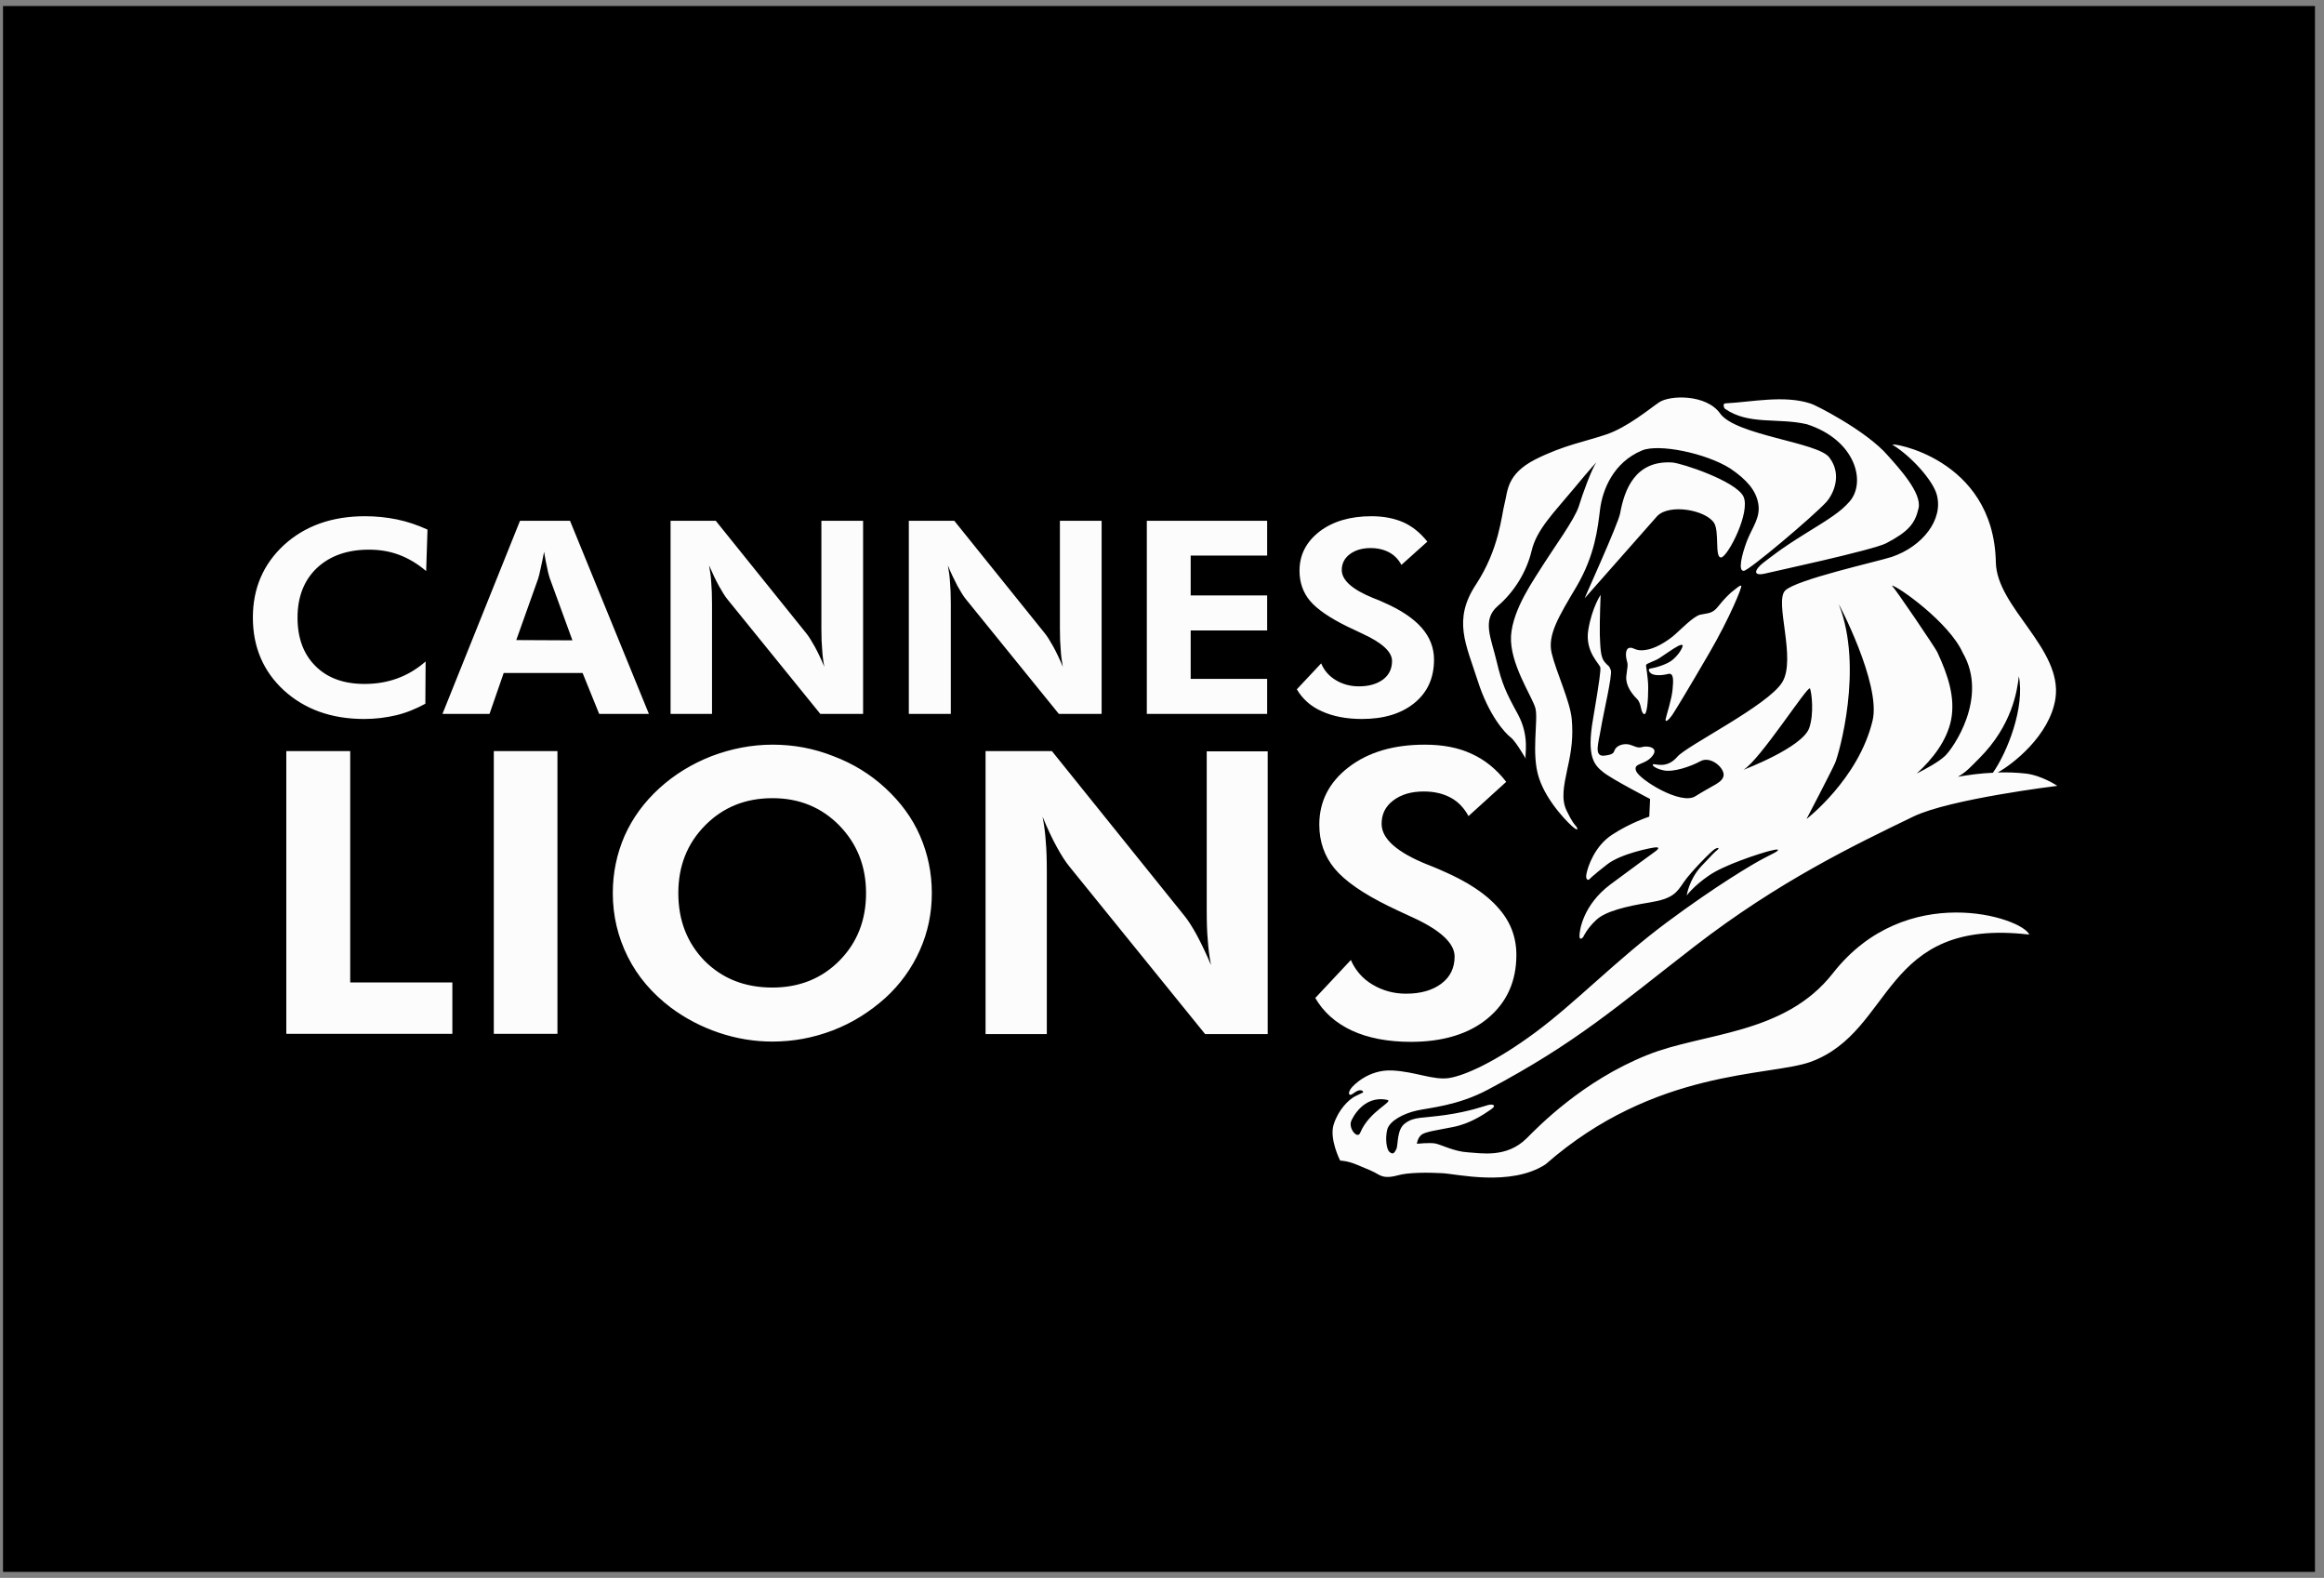<?xml version="1.0" encoding="UTF-8"?>
<svg width="193px" height="131px" viewBox="0 0 193 131" version="1.1" xmlns="http://www.w3.org/2000/svg" xmlns:xlink="http://www.w3.org/1999/xlink">
    <rect x="0" y="0" width="193" height="131" fill="#808080" stroke="none"/>
    <!-- Generator: Sketch 61.2 (89653) - https://sketch.com -->
    <title>Group 44</title>
    <desc>Created with Sketch.</desc>
    <g id="Welcome" stroke="none" stroke-width="1" fill="none" fill-rule="evenodd">
        <g id="About" transform="translate(-264, -5637)">
            <g id="Group-44" transform="translate(264.25, 5637.5)">
                <rect id="Rectangle" fill="#000000" x="0" y="0" width="192" height="130"></rect>
                <g id="Group-5" transform="translate(20.75, 32.5)" fill="#FCFCFC">
                    <path d="M60.848,52.829 L60.848,29.356 L66.356,29.356 L77.349,43.014 C77.66,43.391 78.015,43.947 78.392,44.635 C78.77,45.346 79.17,46.167 79.569,47.122 C79.436,46.434 79.347,45.745 79.303,45.057 C79.236,44.369 79.214,43.525 79.214,42.503 L79.214,29.379 L84.277,29.379 L84.277,52.852 L79.081,52.852 L67.799,38.928 C67.488,38.55 67.133,37.995 66.756,37.306 C66.378,36.618 65.978,35.774 65.579,34.797 C65.712,35.463 65.801,36.152 65.845,36.84 C65.912,37.528 65.934,38.395 65.934,39.438 L65.934,52.852 L60.848,52.852 L60.848,52.829 Z M56.385,41.148 C56.385,42.836 56.052,44.413 55.385,45.901 C54.719,47.389 53.764,48.721 52.521,49.854 C51.233,51.008 49.789,51.919 48.168,52.541 C46.547,53.163 44.881,53.473 43.149,53.473 C41.639,53.473 40.151,53.229 38.708,52.741 C37.264,52.252 35.932,51.564 34.71,50.653 C33.156,49.476 31.956,48.077 31.135,46.434 C30.313,44.79 29.891,43.036 29.891,41.148 C29.891,39.461 30.224,37.884 30.868,36.396 C31.534,34.908 32.489,33.598 33.755,32.443 C34.999,31.311 36.442,30.422 38.086,29.778 C39.729,29.156 41.417,28.823 43.171,28.823 C44.903,28.823 46.591,29.134 48.212,29.778 C49.856,30.4 51.299,31.288 52.543,32.443 C53.786,33.598 54.764,34.908 55.407,36.396 C56.052,37.884 56.385,39.461 56.385,41.148 L56.385,41.148 Z M43.149,48.988 C45.392,48.988 47.257,48.232 48.723,46.745 C50.189,45.257 50.922,43.391 50.922,41.148 C50.922,38.928 50.189,37.062 48.701,35.53 C47.213,34.02 45.37,33.265 43.149,33.265 C40.906,33.265 39.041,34.02 37.553,35.53 C36.065,37.04 35.332,38.905 35.332,41.148 C35.332,43.414 36.065,45.279 37.508,46.767 C38.996,48.255 40.862,48.988 43.149,48.988 L43.149,48.988 Z M20.009,52.829 L25.294,52.829 L25.294,29.356 L20.009,29.356 L20.009,52.829 Z M2.776,52.829 L2.776,29.356 L8.084,29.356 L8.084,48.566 L16.567,48.566 L16.567,52.829 L2.776,52.829 Z M129.047,2.219 C133.112,3.529 134,7.038 132.601,8.637 C131.823,9.525 130.935,10.058 128.892,11.324 C126.849,12.59 126.049,13.256 125.405,13.744 C124.761,14.255 124.406,14.944 125.805,14.566 C125.938,14.522 134.533,12.678 135.643,12.101 C137.508,11.124 138.041,10.458 138.33,9.192 C138.619,7.926 136.687,5.839 135.776,4.817 C133.955,2.707 129.58,0.531 129.381,0.509 C127.182,-0.224 124.495,0.376 122.296,0.487 C122.052,0.487 122.141,0.864 122.274,0.953 C124.251,2.308 126.649,1.664 129.047,2.219 L129.047,2.219 Z M117.322,26.714 C117.278,27.047 117.611,26.736 117.877,26.358 C118.144,25.958 119.21,24.204 120.942,21.228 C122.674,18.253 123.695,15.699 123.607,15.632 C123.496,15.565 123.251,15.81 122.985,16.01 C122.696,16.21 122.141,16.765 121.675,17.364 C121.208,17.964 120.809,17.897 120.209,18.03 C119.609,18.164 118.521,19.341 117.899,19.851 C117.278,20.34 116.434,20.851 115.656,20.962 C114.812,21.095 114.679,20.717 114.324,20.784 C113.969,20.851 113.991,21.428 114.102,21.85 C114.235,22.25 114.124,22.45 114.057,23.16 C113.991,23.893 114.502,24.582 114.923,25.003 C115.345,25.403 115.212,26.047 115.501,26.269 C115.79,26.491 115.878,25.026 115.878,24.115 C115.878,23.227 115.679,22.339 115.701,22.205 C115.745,22.072 116.456,21.872 116.789,21.65 C117.144,21.428 117.966,20.829 118.366,20.629 C118.788,20.429 118.788,20.584 118.677,20.806 C118.566,21.051 118.344,21.406 117.899,21.783 C117.433,22.183 116.345,22.472 116.101,22.494 C115.856,22.516 115.878,22.716 116.123,22.916 C116.367,23.094 116.967,23.094 117.5,22.96 C118.033,22.805 117.966,23.516 117.899,24.271 C117.833,25.026 117.389,26.38 117.322,26.714 L117.322,26.714 Z M104.464,28.224 C104.93,28.579 105.819,30.222 105.708,29.956 C105.597,29.689 106.063,28.179 105.064,26.314 C104.042,24.448 103.731,23.76 103.287,21.894 C102.843,20.007 102.043,18.475 103.376,17.32 C104.73,16.165 105.774,14.499 106.196,12.723 C106.618,10.946 108.061,9.547 109.66,7.615 C111.259,5.683 111.57,5.394 111.57,5.394 C111.193,5.905 110.438,7.97 110.105,9.059 C109.749,10.147 108.017,12.523 107.218,13.789 C106.44,15.055 104.642,17.498 104.486,19.785 C104.353,22.072 106.218,24.781 106.507,25.781 C106.774,26.78 106.129,29.601 106.818,31.621 C107.484,33.642 109.394,35.508 109.749,35.752 C110.082,35.996 110.016,35.752 109.905,35.619 C109.794,35.485 109.572,35.286 109.105,34.308 C108.639,33.354 108.861,32.265 109.172,30.8 C109.505,29.334 109.66,28.157 109.527,26.691 C109.394,25.226 108.217,22.738 107.862,21.228 C107.506,19.718 108.417,18.23 109.949,15.654 C111.459,13.056 111.681,10.88 111.881,9.281 C112.081,7.682 112.969,5.394 115.368,4.395 C116.767,3.818 120.653,4.617 122.674,5.883 C124.095,6.838 124.806,7.726 125.006,8.748 C125.25,9.947 124.517,10.768 124.073,11.923 C123.629,13.1 123.318,14.455 123.829,14.388 C124.273,14.344 129.492,9.947 130.669,8.681 C131.246,8.037 132.023,6.416 130.913,4.972 C129.958,3.707 123.162,3.152 121.852,1.33 C120.698,-0.291 117.677,-0.202 116.789,0.398 C115.967,0.953 114.168,2.463 112.414,3.063 C110.66,3.662 108.861,3.951 106.485,5.15 C104.109,6.372 104.22,7.771 103.953,8.792 C103.687,9.814 103.509,12.567 101.577,15.521 C99.623,18.475 100.755,20.495 101.71,23.493 C102.643,26.425 103.998,27.868 104.464,28.224 L104.464,28.224 Z M131.224,47.788 C127.204,52.94 120.431,52.718 115.812,54.584 C110.415,56.738 106.729,60.558 105.774,61.513 C104.109,63.156 102.021,62.734 100.888,62.667 C99.756,62.601 98.668,62.023 98.201,61.935 C97.735,61.846 96.669,61.957 96.669,61.957 C96.669,61.957 96.713,61.446 97.091,61.179 C97.491,60.935 98.29,60.846 99.711,60.558 C101.133,60.269 102.221,59.514 102.776,59.136 C103.353,58.759 102.976,58.648 102.598,58.737 C102.243,58.826 101.088,59.27 99.112,59.558 C97.135,59.847 96.491,59.692 95.736,60.225 C94.959,60.735 95.137,62.046 94.959,62.401 C94.781,62.778 94.648,62.867 94.382,62.623 C94.137,62.401 94.026,61.513 94.204,60.78 C94.404,60.047 95.559,59.447 96.647,59.203 C97.735,58.959 100.044,58.803 102.554,57.471 C109.971,53.54 113.236,50.586 119.787,45.523 C126.76,40.149 132.978,37.173 137.886,34.797 C140.906,33.331 149.856,32.243 149.856,32.243 C149.856,32.243 148.568,31.377 147.235,31.222 C146.436,31.133 145.659,31.111 144.904,31.133 C146.125,30.467 149.234,28.068 149.7,24.981 C150.3,20.851 144.815,17.431 144.748,13.678 C144.571,4.928 135.776,3.685 136.176,3.929 C137.819,4.95 139.529,6.927 139.84,8.059 C140.418,10.124 138.663,12.367 136.109,13.234 C134.888,13.633 128.137,15.121 127.249,16.032 C126.338,16.942 128.204,21.717 127.004,23.649 C125.805,25.581 119.099,28.89 118.299,29.823 C117.5,30.755 116.656,30.467 116.367,30.445 C116.078,30.422 116.323,30.778 117.144,30.955 C117.966,31.133 119.387,30.644 120.209,30.2 C121.031,29.734 122.185,30.711 122.141,31.355 C122.074,31.977 121.297,32.154 119.787,33.109 C118.588,33.864 115.168,31.733 114.879,31.022 C114.59,30.311 115.59,30.556 116.212,29.778 C116.833,29.023 115.745,28.89 115.368,29.023 C114.968,29.134 114.746,28.934 114.346,28.823 C113.946,28.712 113.436,28.823 113.191,29.112 C112.947,29.401 113.191,29.623 112.259,29.734 C111.326,29.845 111.748,28.712 111.948,27.491 C112.147,26.269 112.925,23.027 112.769,22.627 C112.614,22.205 112.592,22.361 112.259,21.961 C111.925,21.561 111.903,20.851 111.859,19.696 C111.837,18.541 111.925,16.387 111.925,16.387 C111.925,16.387 111.215,17.431 110.904,19.274 C110.593,21.117 111.881,22.139 111.903,22.427 C111.925,22.716 111.859,23.382 111.304,26.647 C110.726,29.912 111.437,30.533 112.147,31.111 C112.858,31.688 116.034,33.331 116.034,33.331 L115.967,34.797 C115.967,34.797 114.39,35.308 112.903,36.285 C111.415,37.24 110.86,38.972 110.749,39.549 C110.637,40.127 110.948,40.038 110.948,40.038 C110.948,40.038 111.281,39.683 112.458,38.772 C113.613,37.862 116.167,37.373 116.478,37.351 C116.789,37.329 116.811,37.44 116.411,37.728 C116.012,38.017 114.968,38.772 112.725,40.438 C110.482,42.126 110.171,44.213 110.171,44.702 C110.171,45.168 110.482,44.791 110.482,44.791 C110.482,44.791 110.793,44.08 111.57,43.369 C112.325,42.659 114.057,42.237 115.989,41.926 C117.922,41.615 118.233,41.126 118.832,40.238 C119.432,39.372 121.053,37.728 121.386,37.506 C121.719,37.306 121.808,37.417 121.608,37.573 C121.408,37.728 121.297,37.839 120.276,38.928 C119.254,40.038 119.076,41.348 119.076,41.348 C119.076,41.348 119.632,40.571 120.897,39.705 C122.141,38.817 125.183,37.839 125.983,37.639 C126.76,37.44 126.716,37.551 126.582,37.662 C126.449,37.773 126.36,37.795 125.472,38.261 C124.606,38.705 121.497,40.549 117.433,43.569 C113.28,46.656 109.882,50.209 106.529,52.696 C103.198,55.161 100.688,56.272 99.378,56.494 C98.068,56.716 96.536,55.961 94.604,55.872 C92.672,55.783 91.384,57.093 91.184,57.382 C90.984,57.671 90.984,57.915 91.162,57.893 C91.339,57.871 91.65,57.515 91.939,57.515 C92.228,57.515 92.205,57.693 92.205,57.693 C92.205,57.693 92.072,57.76 91.517,58.026 C90.984,58.315 90.162,59.114 89.763,60.336 C89.363,61.535 90.296,63.356 90.296,63.356 C90.296,63.356 90.895,63.356 91.717,63.711 C92.539,64.044 93.072,64.266 93.471,64.51 C93.871,64.733 94.271,64.799 95.092,64.577 C95.914,64.333 97.602,64.333 98.756,64.399 C99.911,64.444 104.442,65.554 107.351,63.667 C116.434,55.694 125.938,56.383 129.358,55.161 C136.354,52.607 135.199,43.147 147.524,44.591 C146.925,43.169 137.286,40.06 131.224,47.788 Z M143.371,29.956 C146.103,27.224 146.525,24.337 146.658,23.138 C147.169,25.736 145.703,29.445 144.504,31.155 C143.482,31.199 142.505,31.333 141.595,31.488 C142.283,31.111 142.727,30.6 143.371,29.956 L143.371,29.956 Z M141.994,21.184 C144.171,24.915 141.173,29.156 140.529,29.756 C139.996,30.267 138.908,30.844 138.175,31.222 C139.485,30.023 140.684,28.512 141.039,26.736 C141.373,24.937 140.817,23.138 139.885,21.139 C139.707,20.762 136.398,15.876 136.11,15.61 C136.642,15.677 140.884,18.697 141.994,21.184 L141.994,21.184 Z M131.712,17.187 C131.579,16.876 135.243,23.782 134.511,26.825 C133.356,31.666 129.025,34.997 129.025,34.997 C129.025,34.997 131.091,31.044 131.402,30.333 C131.712,29.623 133.778,22.427 131.712,17.187 L131.712,17.187 Z M123.784,30.911 C125.161,30.111 129.158,23.826 129.314,24.16 C129.447,24.493 129.669,26.225 129.247,27.446 C128.67,29.068 123.784,30.911 123.784,30.911 L123.784,30.911 Z M91.961,61.046 C91.739,61.601 90.984,60.713 91.206,60.091 C91.273,59.914 92.183,57.893 94.204,58.315 C94.781,58.448 92.694,59.247 91.961,61.046 L91.961,61.046 Z M121.319,10.369 C121.83,11.079 121.364,13.345 121.941,13.278 C122.496,13.211 124.406,9.503 123.784,8.215 C123.14,6.927 118.632,5.439 117.855,5.394 C114.79,5.217 113.902,7.66 113.547,9.614 C113.391,10.502 110.482,16.854 110.615,16.654 L116.634,9.836 C117.655,8.814 120.564,9.325 121.319,10.369 L121.319,10.369 Z" id="Fill-1"></path>
                    <path d="M86.698,24.226 L88.719,22.072 C88.963,22.672 89.385,23.138 89.94,23.471 C90.495,23.804 91.139,23.982 91.85,23.982 C92.694,23.982 93.36,23.782 93.871,23.405 C94.36,23.027 94.604,22.516 94.604,21.872 C94.604,21.117 93.782,20.362 92.139,19.607 C91.606,19.363 91.184,19.163 90.873,19.008 C89.385,18.275 88.363,17.564 87.786,16.876 C87.209,16.187 86.92,15.343 86.92,14.388 C86.92,13.056 87.475,11.99 88.585,11.124 C89.696,10.28 91.139,9.858 92.894,9.858 C93.915,9.858 94.804,10.036 95.559,10.369 C96.291,10.702 96.958,11.235 97.535,11.968 L95.381,13.9 C95.137,13.433 94.781,13.078 94.36,12.856 C93.938,12.634 93.427,12.501 92.827,12.501 C92.117,12.501 91.539,12.678 91.095,13.011 C90.651,13.345 90.429,13.789 90.429,14.322 C90.429,15.166 91.295,15.943 93.049,16.654 C93.405,16.787 93.671,16.898 93.849,16.987 C95.292,17.609 96.358,18.319 97.046,19.097 C97.735,19.874 98.09,20.762 98.09,21.761 C98.09,23.271 97.557,24.471 96.469,25.359 C95.381,26.247 93.938,26.691 92.094,26.691 C90.806,26.691 89.674,26.469 88.763,26.047 C87.853,25.647 87.164,25.026 86.698,24.226 L86.698,24.226 Z M74.239,26.269 L74.239,10.236 L84.233,10.236 L84.233,13.122 L77.882,13.122 L77.882,16.432 L84.233,16.432 L84.233,19.341 L77.882,19.341 L77.882,23.36 L84.233,23.36 L84.233,26.269 L74.239,26.269 Z M54.475,26.269 L54.475,10.236 L58.25,10.236 L65.756,19.563 C65.978,19.829 66.2,20.207 66.467,20.673 C66.733,21.162 67,21.717 67.266,22.361 C67.178,21.895 67.111,21.406 67.089,20.94 C67.044,20.473 67.022,19.896 67.022,19.185 L67.022,10.236 L70.486,10.236 L70.486,26.269 L66.933,26.269 L59.227,16.765 C59.005,16.498 58.783,16.121 58.517,15.654 C58.272,15.166 57.984,14.61 57.717,13.944 C57.806,14.411 57.873,14.877 57.895,15.343 C57.939,15.81 57.961,16.409 57.961,17.12 L57.961,26.269 L54.475,26.269 Z M34.688,26.269 L34.688,10.236 L38.441,10.236 L45.947,19.563 C46.169,19.829 46.391,20.207 46.658,20.673 C46.924,21.162 47.191,21.717 47.457,22.361 C47.368,21.895 47.302,21.406 47.28,20.94 C47.235,20.473 47.213,19.896 47.213,19.185 L47.213,10.236 L50.677,10.236 L50.677,26.269 L47.124,26.269 L39.418,16.765 C39.196,16.498 38.974,16.121 38.708,15.654 C38.441,15.166 38.175,14.61 37.886,13.944 C37.975,14.411 38.041,14.877 38.064,15.343 C38.108,15.81 38.13,16.409 38.13,17.12 L38.13,26.269 L34.688,26.269 Z M15.745,26.269 L22.185,10.236 L26.338,10.236 L32.889,26.269 L28.759,26.269 L27.382,22.872 L20.83,22.872 L19.653,26.269 L15.745,26.269 Z M26.538,20.162 L24.65,14.988 C24.606,14.833 24.517,14.566 24.45,14.188 C24.362,13.811 24.273,13.367 24.184,12.812 C24.095,13.322 23.984,13.789 23.895,14.211 C23.806,14.633 23.74,14.899 23.695,15.032 L21.874,20.14 L26.538,20.162 Z M14.391,14.411 C13.658,13.789 12.903,13.345 12.125,13.056 C11.348,12.767 10.526,12.634 9.638,12.634 C7.839,12.634 6.396,13.145 5.307,14.166 C4.242,15.188 3.709,16.565 3.709,18.275 C3.709,19.963 4.197,21.295 5.196,22.294 C6.196,23.294 7.55,23.782 9.283,23.782 C10.26,23.782 11.17,23.627 12.014,23.316 C12.858,23.005 13.635,22.539 14.346,21.917 L14.324,25.425 C13.547,25.847 12.747,26.18 11.903,26.38 C11.059,26.58 10.171,26.691 9.238,26.691 C6.529,26.691 4.308,25.892 2.576,24.315 C0.866,22.738 7.8e-05,20.718 7.8e-05,18.275 C7.8e-05,15.832 0.866,13.833 2.598,12.234 C4.33,10.657 6.573,9.858 9.305,9.858 C10.215,9.858 11.104,9.947 11.97,10.125 C12.836,10.302 13.68,10.591 14.502,10.968 L14.391,14.411 Z M88.23,49.854 L91.184,46.7 C91.561,47.566 92.161,48.255 92.983,48.743 C93.804,49.232 94.737,49.498 95.759,49.498 C97.002,49.498 97.979,49.21 98.712,48.655 C99.445,48.099 99.8,47.344 99.8,46.412 C99.8,45.301 98.601,44.191 96.18,43.103 C95.403,42.747 94.781,42.459 94.337,42.237 C92.161,41.171 90.673,40.127 89.829,39.105 C88.985,38.084 88.563,36.862 88.563,35.463 C88.563,33.531 89.385,31.932 91.006,30.689 C92.627,29.445 94.737,28.823 97.313,28.823 C98.823,28.823 100.111,29.068 101.199,29.578 C102.287,30.067 103.265,30.844 104.086,31.91 L100.955,34.753 C100.577,34.064 100.089,33.554 99.467,33.22 C98.845,32.887 98.112,32.71 97.246,32.71 C96.203,32.71 95.359,32.954 94.693,33.465 C94.049,33.953 93.738,34.597 93.738,35.397 C93.738,36.64 95.026,37.773 97.58,38.794 C98.09,38.994 98.468,39.15 98.756,39.283 C100.866,40.193 102.421,41.215 103.42,42.37 C104.442,43.502 104.93,44.813 104.93,46.278 C104.93,48.477 104.131,50.231 102.554,51.541 C100.977,52.852 98.823,53.496 96.158,53.496 C94.271,53.496 92.627,53.185 91.273,52.563 C89.896,51.919 88.896,51.008 88.23,49.854 L88.23,49.854 Z" id="Fill-3"></path>
                </g>
            </g>
        </g>
    </g>
</svg>